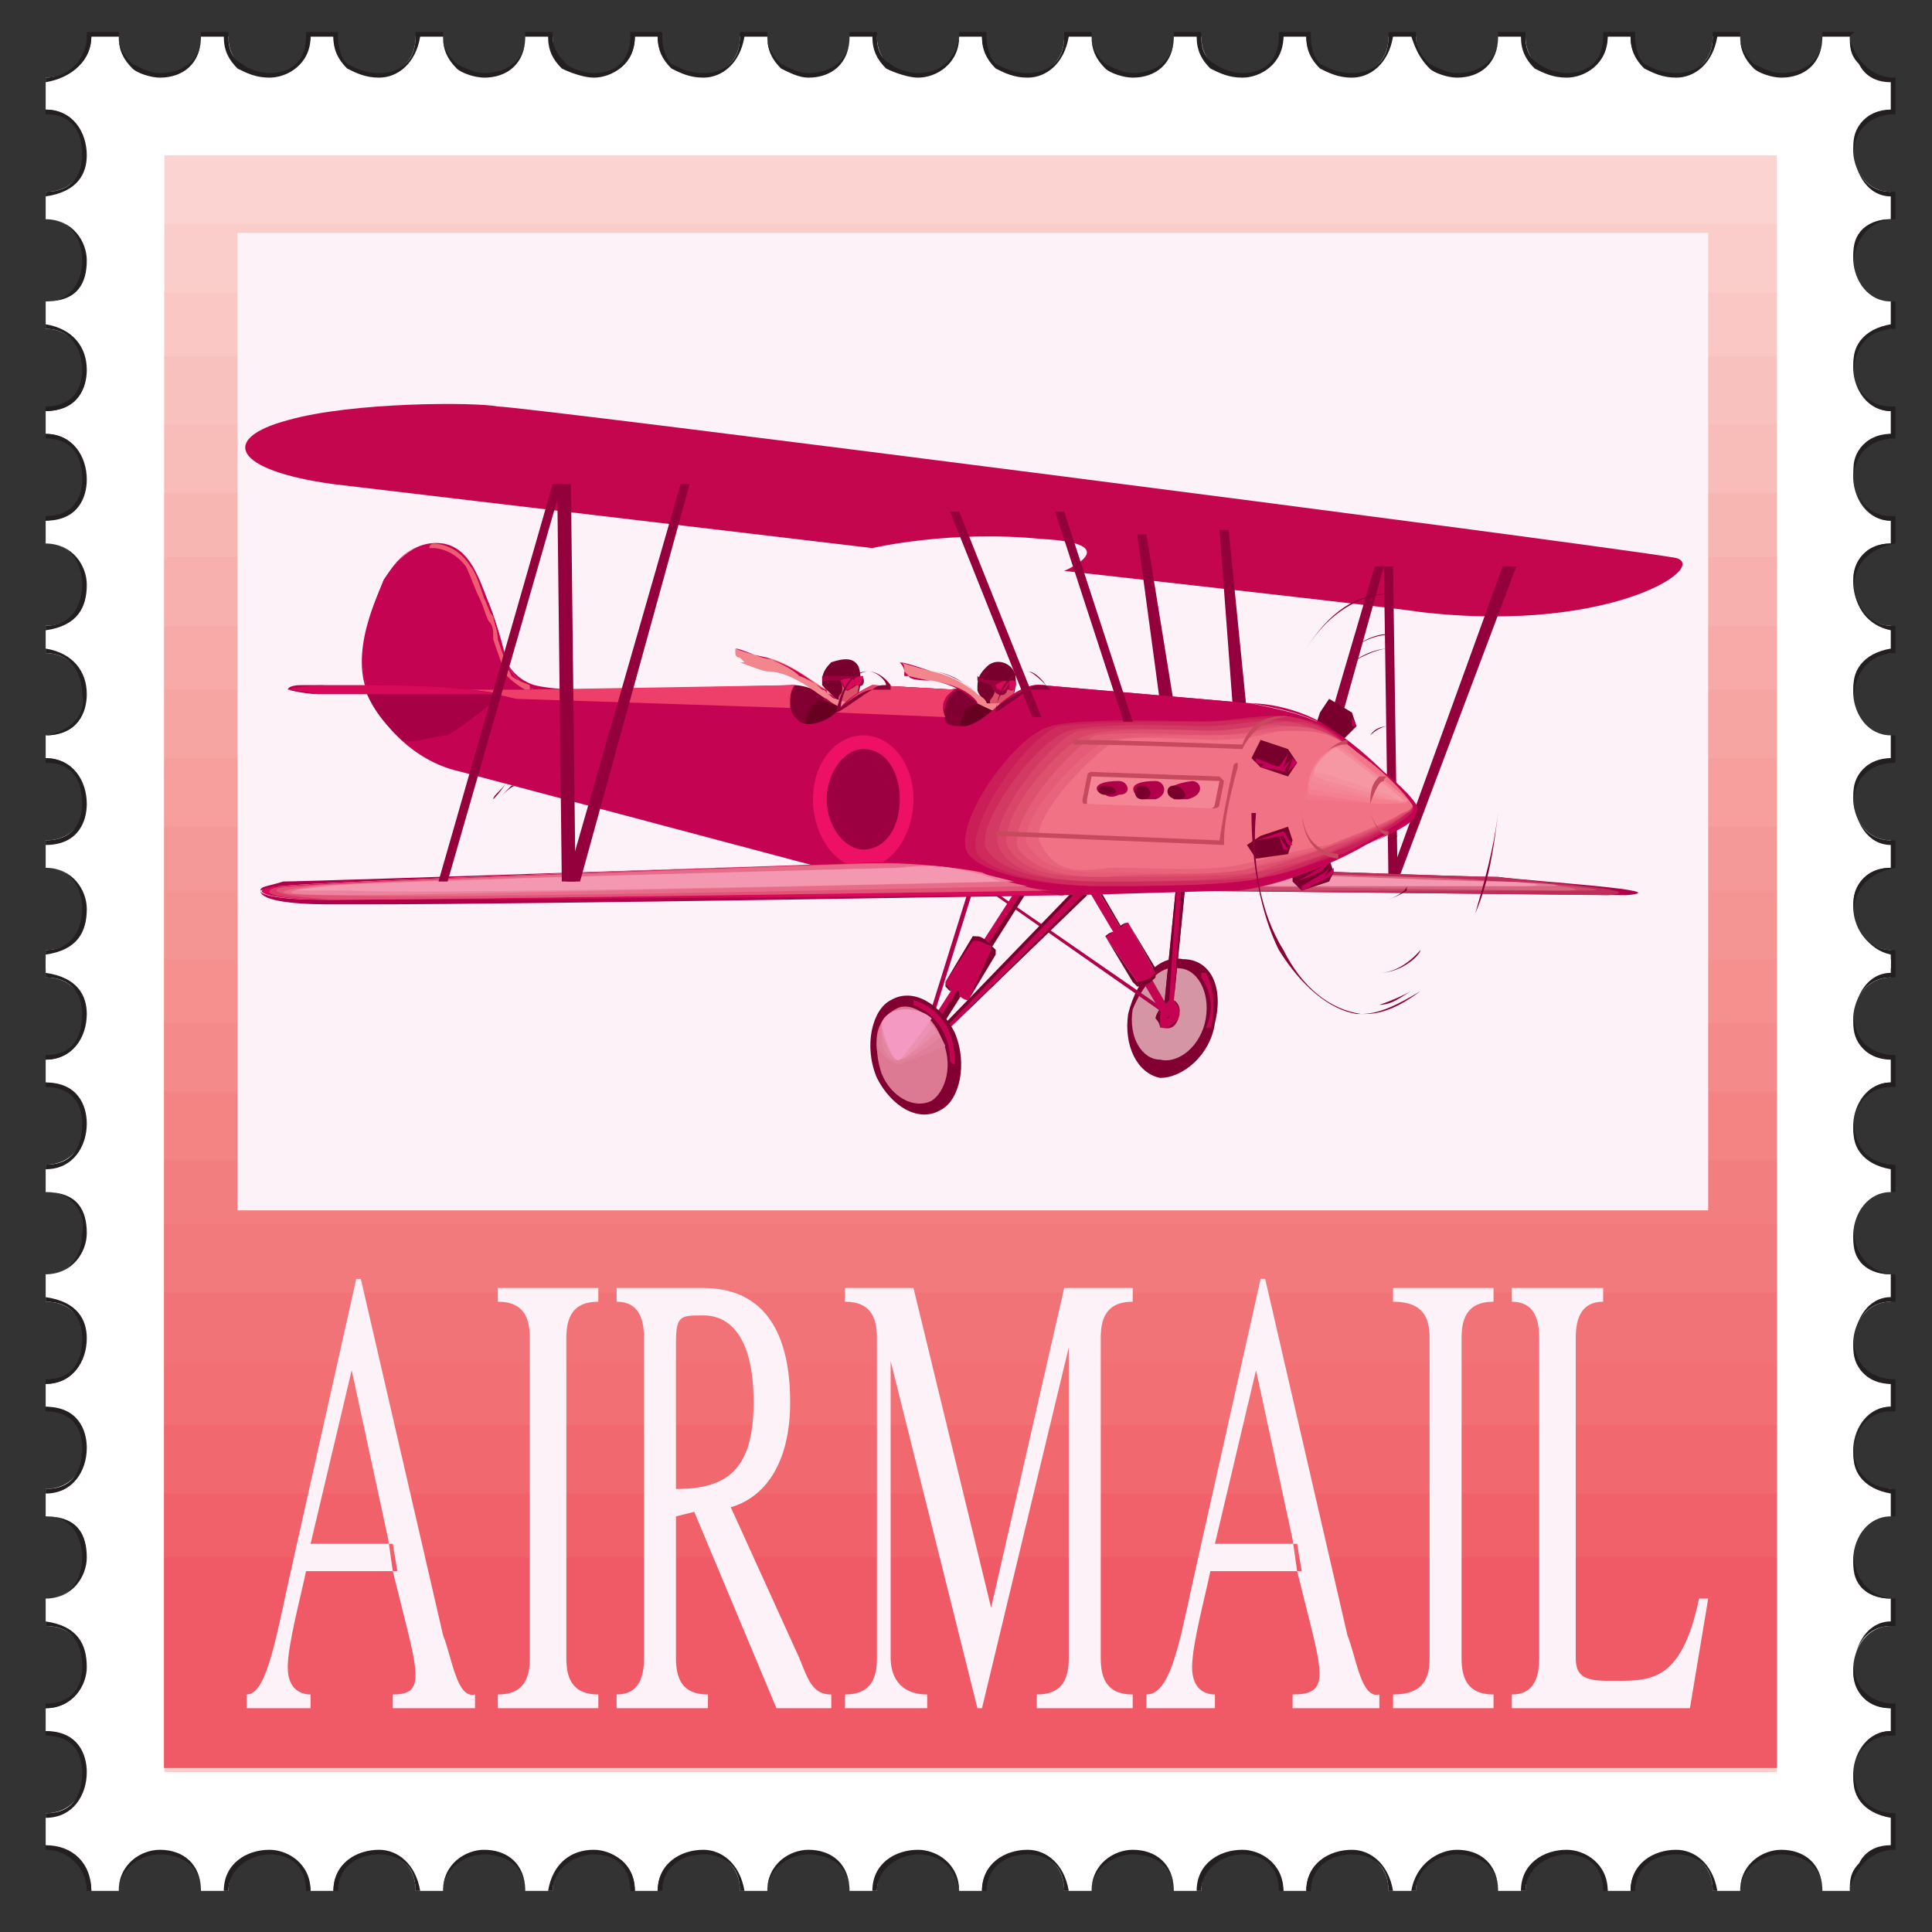 <?xml version="1.0" encoding="UTF-8"?>
<!DOCTYPE svg PUBLIC "-//W3C//DTD SVG 1.1//EN" "http://www.w3.org/Graphics/SVG/1.1/DTD/svg11.dtd">
<!-- Creator: CorelDRAW X7 -->
<svg xmlns="http://www.w3.org/2000/svg" xml:space="preserve" width="4.233mm" height="4.233mm" version="1.1" style="shape-rendering:geometricPrecision; text-rendering:geometricPrecision; image-rendering:optimizeQuality; fill-rule:evenodd; clip-rule:evenodd"
viewBox="0 0 423 423"
 xmlns:xlink="http://www.w3.org/1999/xlink">
 <rect x="0" y="0" width="423" height="423" fill="#333333" stroke="none"/>
 <defs>
  <style type="text/css">
   <![CDATA[
    .fil40 {fill:#670021}
    .fil34 {fill:#79002C}
    .fil36 {fill:#820031}
    .fil27 {fill:#94003B}
    .fil38 {fill:#9D0040}
    .fil51 {fill:#A70044}
    .fil28 {fill:#B00049}
    .fil29 {fill:#BD2E5A}
    .fil45 {fill:#C40452}
    .fil26 {fill:#C4064E}
    .fil52 {fill:#CA1E58}
    .fil30 {fill:#CA4B6C}
    .fil53 {fill:#CE2B5C}
    .fil54 {fill:#D23963}
    .fil43 {fill:#D595A4}
    .fil39 {fill:#D70A5A}
    .fil31 {fill:#D76580}
    .fil55 {fill:#D94569}
    .fil37 {fill:#DA5167}
    .fil67 {fill:#DC3968}
    .fil47 {fill:#DC7993}
    .fil56 {fill:#DD516F}
    .fil73 {fill:#E07F9A}
    .fil68 {fill:#E15478}
    .fil57 {fill:#E45C77}
    .fil32 {fill:#E47D96}
    .fil74 {fill:#E485A2}
    .fil69 {fill:#E76C89}
    .fil58 {fill:#E8647C}
    .fil75 {fill:#E98BAB}
    .fil70 {fill:#EC829B}
    .fil50 {fill:#ED1064}
    .fil76 {fill:#ED91B4}
    .fil66 {fill:#EE3F6A}
    .fil24 {fill:#F05A66}
    .fil23 {fill:#F1616A}
    .fil22 {fill:#F1686F}
    .fil59 {fill:#F17185}
    .fil21 {fill:#F26F73}
    .fil20 {fill:#F27377}
    .fil60 {fill:#F2778A}
    .fil19 {fill:#F2797C}
    .fil18 {fill:#F37E7F}
    .fil61 {fill:#F37F8F}
    .fil41 {fill:#F3858D}
    .fil62 {fill:#F38594}
    .fil17 {fill:#F48484}
    .fil16 {fill:#F48A89}
    .fil63 {fill:#F48A99}
    .fil64 {fill:#F4929E}
    .fil33 {fill:#F498B1}
    .fil77 {fill:#F499C1}
    .fil15 {fill:#F5908E}
    .fil14 {fill:#F59593}
    .fil65 {fill:#F598A3}
    .fil13 {fill:#F59998}
    .fil12 {fill:#F69F9D}
    .fil11 {fill:#F7A5A3}
    .fil10 {fill:#F7AAA8}
    .fil9 {fill:#F8B0AE}
    .fil8 {fill:#F8B6B3}
    .fil7 {fill:#F9BDB9}
    .fil6 {fill:#F9C1BE}
    .fil5 {fill:#FAC7C4}
    .fil4 {fill:#FACDCB}
    .fil3 {fill:#FBD3D1}
    .fil25 {fill:#FDF2F7}
    .fil0 {fill:white}
    .fil1 {fill:#231F20;fill-rule:nonzero}
    .fil46 {fill:#79002C;fill-rule:nonzero}
    .fil48 {fill:#8B0036;fill-rule:nonzero}
    .fil44 {fill:#B00049;fill-rule:nonzero}
    .fil71 {fill:#BA014E;fill-rule:nonzero}
    .fil35 {fill:#C4005A;fill-rule:nonzero}
    .fil42 {fill:#C40452;fill-rule:nonzero}
    .fil72 {fill:#C6495E;fill-rule:nonzero}
    .fil49 {fill:#F05A72;fill-rule:nonzero}
    .fil2 {fill:white;fill-rule:nonzero}
   ]]>
  </style>
 </defs>
 <g id="Layer_x0020_1">
  <g id="_265258728">
   <g>
    <path class="fil0" d="M10 404l0 -7c11,0 12,-17 0,-18l0 -5c11,0 12,-18 0,-18l0 -6c11,0 12,-18 0,-18l0 -6c11,0 12,-17 0,-18l0 -5c11,0 12,-18 0,-18l0 -6c11,0 12,-18 0,-18l0 -6c11,0 12,-17 0,-18l0 -5c11,0 12,-18 0,-18l0 -3 404 0 0 3c-10,0 -12,17 0,18l0 5c-10,0 -12,18 0,18l0 6c-10,0 -12,18 0,18l0 6c-10,0 -12,17 0,18l0 5c-10,0 -12,18 0,18l0 6c-10,0 -12,18 0,18l0 6c-10,0 -12,18 0,18l0 5c-10,0 -12,18 0,18l0 7c-7,1 -9,8 -9,10l-6 0c0,-12 -18,-11 -18,0l-6 0c0,-12 -18,-11 -18,0l-5 0c-1,-12 -18,-11 -18,0l-6 0c0,-12 -18,-11 -18,0l-6 0c0,-12 -18,-11 -18,0l-5 0c-1,-12 -18,-11 -18,0l-6 0c0,-12 -18,-11 -18,0l-6 0c0,-12 -18,-11 -18,0l-5 0c-1,-12 -18,-11 -18,0l-6 0c0,-12 -18,-11 -18,0l-6 0c0,-12 -18,-11 -18,0l-5 0c0,-12 -18,-11 -18,0l-6 0c0,-12 -18,-11 -18,0l-6 0c0,-12 -18,-11 -18,0l-5 0c-1,-12 -18,-11 -18,0l-6 0c0,-12 -18,-11 -18,0l-6 0c0,-5 -4,-9 -10,-10z"/>
    <path class="fil1" d="M406 414l-7 0 0 0c0,-6 -5,-8 -9,-8 -4,0 -9,3 -9,8l0 0 -6 0 0 0c0,-6 -4,-8 -8,-8 -5,0 -9,3 -9,8l0 0 -7 0 0 0c0,-6 -4,-8 -8,-8 -4,0 -9,3 -9,8l0 0 -6 0 0 0c0,-6 -5,-8 -9,-8 -4,0 -9,3 -9,8l0 0 -6 0 0 0c0,-6 -4,-8 -8,-8 -5,0 -9,3 -9,8l0 0 -7 0 0 0c0,-6 -4,-8 -8,-8 -4,0 -9,3 -9,8l0 0 -6 0 0 0c0,-6 -5,-8 -9,-8 -4,0 -9,3 -9,8l0 0 -6 0 0 0c0,-6 -4,-8 -8,-8 -5,0 -9,3 -9,8l0 0 -6 0 0 0c-1,-6 -5,-8 -9,-8 -4,0 -9,3 -9,8l0 0 -6 0 0 0c0,-6 -5,-8 -9,-8 -4,0 -9,3 -9,8l0 0 -6 0 0 0c0,-6 -4,-8 -8,-8 -5,0 -9,3 -9,8l0 0 -7 0 0 0c0,-6 -4,-8 -8,-8 -4,0 -9,3 -9,8l0 0 -6 0 0 0c0,-6 -5,-8 -9,-8 -4,0 -9,3 -9,8l0 0 -6 0 0 0c0,-6 -4,-8 -8,-8 -5,0 -9,3 -9,8l0 0 -7 0 0 0c0,-6 -4,-8 -8,-8 -4,0 -9,3 -9,8l0 0 -6 0 0 0c0,-6 -5,-8 -9,-8 -4,0 -9,3 -9,8l0 0 -7 0 0 0c0,-5 -4,-9 -9,-9l0 0 0 -8 0 0c6,0 8,-4 8,-9 0,-4 -2,-8 -8,-8l0 0 0 -7 0 0c6,0 8,-4 8,-8 0,-5 -2,-9 -8,-9l0 0 0 -6 0 0c6,0 8,-5 8,-9 0,-4 -2,-9 -8,-9l0 0 0 -6 0 0c6,0 8,-4 8,-9 0,-4 -2,-8 -8,-8l0 0 0 -7 0 0c6,0 8,-4 8,-9 0,-4 -2,-8 -8,-8l0 0 0 -6 0 0c6,0 8,-5 8,-9 1,-4 -2,-9 -8,-9l0 0 0 -6 0 0c6,0 8,-4 8,-9 0,-4 -2,-8 -8,-8l0 0 0 -7 0 0c6,0 8,-4 8,-9 0,-4 -2,-8 -8,-8l0 0 0 -3 405 0 0 3 -1 0c-5,0 -8,4 -8,9 0,4 3,8 9,8l0 0 0 7 -1 0c-5,0 -8,4 -8,8 0,5 3,9 9,9l0 0 0 6 -1 0c-5,0 -8,5 -8,9 0,4 3,9 9,9l0 0 0 6 -1 0c-5,0 -8,4 -8,9 0,4 3,8 9,8l0 0 0 7 -1 0c-5,0 -8,4 -8,9 0,4 3,8 9,8l0 0 0 6 -1 0c-5,0 -8,5 -8,9 0,4 3,9 9,9l0 0 0 6 -1 0c-5,0 -8,4 -8,9 0,4 3,8 9,8l0 0 0 7 -1 0c-5,0 -8,4 -8,8 0,5 3,9 9,9l0 0 0 8 0 0c-4,0 -6,2 -7,3 -2,2 -3,5 -3,6l1 0zm-7 0l0 0 6 0c0,-2 0,-4 2,-6 1,-2 3,-4 7,-4l0 -6c-6,-1 -9,-5 -8,-10 0,-4 3,-9 8,-9l0 -5c-6,0 -9,-5 -8,-9 0,-5 3,-10 8,-10l0 -5c-6,0 -9,-4 -8,-9 0,-4 3,-9 8,-9l0 -5c-6,-1 -9,-5 -8,-10 0,-4 3,-9 8,-9l0 -5c-6,0 -9,-5 -8,-9 0,-5 3,-10 8,-10l0 -5c-6,0 -9,-4 -8,-9 0,-4 3,-9 8,-9l0 -5c-6,-1 -9,-5 -8,-10 0,-4 3,-9 8,-9l0 -5c-6,0 -9,-5 -8,-9 0,-5 3,-10 8,-10l0 -2 -404 0 0 2c7,1 9,5 9,9 0,5 -3,10 -9,10l0 5c7,0 9,5 9,9 0,5 -3,10 -9,10l0 5c7,0 9,4 9,9 0,4 -3,9 -9,9l0 5c7,1 9,5 9,9 0,5 -3,10 -9,10l0 5c7,0 9,5 9,9 0,5 -3,10 -9,10l0 5c7,0 9,4 9,9 0,4 -3,9 -9,9l0 5c7,1 9,5 9,10 0,4 -3,9 -9,9l0 5c7,0 9,5 9,9 0,5 -3,10 -9,10l0 6c6,0 10,4 10,10l6 0c0,-6 5,-9 9,-9 5,0 9,3 9,9l5 0c0,-6 5,-9 10,-9 4,0 9,3 9,9l5 0c0,-6 5,-9 10,-9 4,0 8,3 9,9l5 0c0,-6 5,-9 9,-9 5,0 9,3 9,9l5 0c1,-6 5,-9 10,-9 4,0 9,3 9,9l5 0c0,-6 5,-9 10,-9 4,0 8,3 9,9l5 0c0,-6 5,-9 9,-9 5,0 9,3 9,9l5 0c0,-6 5,-9 10,-9 4,0 9,3 9,9l5 0c0,-6 5,-9 10,-9 4,0 8,3 9,9l5 0c0,-6 5,-9 9,-9 5,0 9,3 9,9l5 0c0,-6 5,-9 10,-9 4,0 9,3 9,9l5 0c0,-6 5,-9 10,-9 4,0 8,3 9,9l4 0c1,-6 6,-9 10,-9 5,0 9,3 9,9l5 0c0,-6 5,-9 10,-9 4,0 9,3 9,9l5 0c0,-6 5,-9 10,-9 4,0 8,3 9,9l5 0c0,-6 5,-9 9,-9 5,0 9,3 9,9z"/>
   </g>
   <g>
    <path class="fil0" d="M10 17l0 7c11,0 12,18 0,18l0 6c11,0 12,18 0,18l0 6c11,0 12,18 0,18l0 5c11,0 12,18 0,19l0 5c11,0 12,18 0,18l0 6c11,0 12,18 0,18l0 5c11,0 12,18 0,18l0 6c11,0 12,18 0,18l0 3 404 0 0 -3c-10,0 -12,-18 0,-18l0 -6c-10,0 -12,-17 0,-18l0 -5c-10,0 -12,-18 0,-18l0 -6c-10,0 -12,-18 0,-18l0 -5c-10,0 -12,-18 0,-19l0 -5c-10,0 -12,-18 0,-18l0 -6c-10,0 -12,-18 0,-18l0 -6c-10,0 -12,-17 0,-18l0 -7c-7,0 -9,-7 -9,-9l-6 0c0,12 -18,11 -18,0l-6 0c0,12 -18,11 -18,0l-5 0c-1,12 -18,11 -18,0l-6 0c0,12 -18,11 -18,0l-6 0c0,12 -18,11 -18,0l-5 0c-1,12 -18,11 -18,0l-6 0c0,12 -18,11 -18,0l-6 0c0,12 -18,11 -18,0l-5 0c-1,12 -18,11 -18,0l-6 0c0,12 -18,11 -18,0l-6 0c0,12 -18,11 -18,0l-5 0c0,12 -18,11 -18,0l-6 0c0,12 -18,11 -18,0l-6 0c0,12 -18,11 -18,0l-5 0c-1,12 -18,11 -18,0l-6 0c0,12 -18,11 -18,0l-6 0c0,5 -4,9 -10,9z"/>
    <path class="fil1" d="M415 211l-405 0 0 -3 0 0c6,0 8,-5 8,-9 0,-4 -2,-9 -8,-9l0 0 0 -6 0 0c6,0 8,-4 8,-8 0,-5 -2,-9 -8,-9l0 0 0 -6 0 0c6,-1 9,-5 8,-9 0,-4 -2,-9 -8,-9l0 0 0 -6 0 0c6,0 8,-5 8,-9 0,-4 -2,-9 -8,-9l0 0 0 -6 0 0c6,0 8,-4 8,-8 0,-5 -2,-9 -8,-9l0 0 0 -7 0 0c6,0 8,-4 8,-8 0,-4 -2,-9 -8,-9l0 0 0 -6 0 0c6,0 8,-5 8,-9 0,-4 -2,-9 -8,-9l0 0 0 -6 0 0c6,0 8,-4 8,-8 0,-5 -2,-9 -8,-9l0 0 0 -8 0 0c5,0 9,-4 9,-9l0 -1 7 0 0 1c0,3 2,5 3,6 2,1 4,2 6,2 4,0 9,-2 9,-8l0 -1 6 0 0 1c0,3 1,5 3,6 1,1 4,2 6,2 4,0 8,-2 8,-8l0 -1 7 0 0 1c0,3 1,5 2,6 2,1 4,2 7,2 4,0 8,-2 8,-8l0 -1 6 0 0 1c0,3 2,5 3,6 2,1 4,2 6,2 4,0 9,-2 9,-8l0 -1 6 0 0 1c0,3 2,5 3,6 1,1 4,2 6,2 4,0 8,-2 8,-8l0 -1 7 0 0 1c0,3 1,5 2,6 2,1 4,2 7,2 4,0 8,-2 8,-8l0 -1 6 0 0 1c0,3 2,5 3,6 2,1 4,2 6,2 4,0 9,-2 9,-8l0 -1 6 0 0 1c0,3 1,5 3,6 1,1 4,2 6,2 4,0 8,-2 9,-8l0 -1 6 0 0 1c0,3 1,5 2,6 2,1 4,2 7,2 4,0 8,-2 8,-8l0 -1 6 0 0 1c0,3 2,5 3,6 2,1 4,2 6,2 4,0 9,-2 9,-8l0 -1 6 0 0 1c0,3 1,5 3,6 1,1 4,2 6,2 4,0 8,-2 8,-8l0 -1 7 0 0 1c0,3 1,5 2,6 2,1 4,2 7,2 4,0 8,-2 8,-8l0 -1 6 0 0 1c0,3 2,5 3,6 2,1 4,2 6,2 4,0 9,-2 9,-8l0 -1 6 0 0 1c0,3 1,5 3,6 1,1 4,2 6,2 4,0 8,-2 8,-8l0 -1 7 0 0 1c0,3 1,5 2,6 2,1 4,2 7,2 4,0 8,-2 8,-8l0 -1 6 0 0 1c0,3 2,5 3,6 2,1 4,2 6,2 4,0 9,-2 9,-8l0 -1 7 0 -1 1c0,1 1,4 3,6 1,1 3,3 7,3l0 0 0 8 0 0c-6,0 -9,4 -9,8 0,5 3,9 8,9l1 0 0 6 0 0c-6,0 -9,5 -9,9 0,4 3,9 8,9l1 0 0 6 0 0c-6,0 -9,4 -9,9 0,4 3,8 8,8l1 0 0 7 0 0c-6,0 -9,4 -9,8 0,5 3,9 8,9l1 0 0 6 0 0c-6,1 -9,5 -9,9 0,4 3,9 8,9l1 0 0 6 0 0c-6,0 -9,5 -9,9 0,4 3,9 8,9l1 0 0 6 0 0c-6,0 -9,4 -9,8 0,5 3,9 8,9l1 0 0 6 0 0c-6,1 -9,5 -9,9 0,4 3,9 8,9l1 0 0 3zm-405 0l0 0 404 0 0 -2c-5,-1 -8,-6 -8,-10 -1,-4 2,-9 8,-9l0 -5c-5,0 -8,-5 -8,-10 -1,-4 2,-9 8,-9l0 -5c-5,0 -8,-5 -8,-9 -1,-5 2,-9 8,-10l0 -4c-5,-1 -8,-5 -8,-10 -1,-4 2,-9 8,-9l0 -5c-5,0 -8,-5 -8,-10 -1,-4 2,-9 8,-9l0 -5c-5,0 -8,-5 -8,-9 -1,-5 2,-9 8,-10l0 -5c-5,0 -8,-5 -8,-9 -1,-5 2,-9 8,-9l0 -5c-5,0 -8,-5 -8,-10 -1,-4 2,-9 8,-9l0 -6c-4,0 -6,-2 -7,-4 -2,-2 -2,-4 -2,-6l-6 0c0,6 -4,9 -9,9 -2,0 -5,-1 -6,-2 -2,-2 -3,-4 -3,-7l-5 0c-1,6 -5,9 -9,9 -3,0 -5,-1 -7,-2 -2,-2 -3,-4 -3,-7l-5 0c0,6 -5,9 -9,9 -3,0 -5,-1 -7,-2 -2,-2 -3,-4 -3,-7l-5 0c0,6 -4,9 -9,9 -2,0 -5,-1 -6,-2 -2,-2 -3,-4 -4,-7l-4 0c-1,6 -5,9 -9,9 -3,0 -5,-1 -7,-2 -2,-2 -3,-4 -3,-7l-5 0c0,6 -5,9 -9,9 -3,0 -5,-1 -7,-2 -2,-2 -3,-4 -3,-7l-5 0c0,6 -4,9 -9,9 -2,0 -5,-1 -6,-2 -2,-2 -3,-4 -3,-7l-5 0c-1,6 -5,9 -9,9 -3,0 -5,-1 -7,-2 -2,-2 -3,-4 -3,-7l-5 0c0,6 -5,9 -9,9 -2,0 -5,-1 -7,-2 -2,-2 -3,-4 -3,-7l-5 0c0,6 -4,9 -9,9 -2,0 -4,-1 -6,-2 -2,-2 -3,-4 -3,-7l-5 0c-1,6 -5,9 -9,9 -3,0 -5,-1 -7,-2 -2,-2 -3,-4 -3,-7l-5 0c0,6 -5,9 -9,9 -2,0 -5,-1 -7,-2 -2,-2 -3,-4 -3,-7l-5 0c0,6 -4,9 -9,9 -2,0 -5,-1 -6,-2 -2,-2 -3,-4 -3,-7l-5 0c-1,6 -5,9 -9,9 -3,0 -5,-1 -7,-2 -2,-2 -3,-4 -3,-7l-5 0c0,6 -5,9 -9,9 -3,0 -5,-1 -7,-2 -2,-2 -3,-4 -3,-7l-5 0c0,6 -4,9 -9,9 -2,0 -5,-1 -6,-2 -2,-2 -3,-4 -3,-7l-6 0c0,5 -4,9 -10,10l0 6c6,0 9,5 9,10 0,4 -2,8 -9,9l0 5c6,0 9,5 9,9 0,5 -2,9 -9,9l0 5c6,1 9,5 9,10 0,4 -2,9 -9,9l0 5c6,0 9,5 9,10 0,4 -2,9 -9,9l0 5c6,0 9,5 9,9 0,5 -2,9 -9,10l0 4c6,1 9,5 9,10 0,4 -2,9 -9,9l0 5c6,0 9,5 9,10 0,4 -2,9 -9,9l0 5c6,0 9,5 9,9 0,5 -2,9 -9,10l0 2z"/>
   </g>
   <g>
    <polygon class="fil2" points="414,212 10,212 10,210 414,210 "/>
   </g>
   <polygon class="fil3" points="389,387 389,34 36,34 36,387 "/>
   <g>
    <polygon class="fil4" points="36,49 389,49 389,388 36,388 "/>
    <polygon class="fil5" points="36,64 389,64 389,387 36,387 "/>
    <polygon class="fil6" points="36,78 389,78 389,387 36,387 "/>
    <polygon class="fil7" points="36,93 389,93 389,387 36,387 "/>
    <polygon class="fil8" points="36,108 389,108 389,387 36,387 "/>
    <polygon class="fil9" points="36,122 389,122 389,387 36,387 "/>
    <polygon class="fil10" points="36,137 389,137 389,387 36,387 "/>
    <polygon class="fil11" points="36,151 389,151 389,387 36,387 "/>
    <polygon class="fil12" points="36,166 389,166 389,387 36,387 "/>
    <polygon class="fil13" points="36,181 389,181 389,387 36,387 "/>
    <polygon class="fil14" points="36,195 389,195 389,387 36,387 "/>
    <polygon class="fil15" points="36,210 389,210 389,387 36,387 "/>
    <polygon class="fil16" points="36,224 389,224 389,387 36,387 "/>
    <polygon class="fil17" points="36,239 389,239 389,387 36,387 "/>
    <polygon class="fil18" points="36,254 389,254 389,387 36,387 "/>
    <polygon class="fil19" points="36,268 389,268 389,387 36,387 "/>
    <polygon class="fil20" points="36,283 389,283 389,387 36,387 "/>
    <polygon class="fil21" points="36,298 389,298 389,387 36,387 "/>
    <polygon class="fil22" points="36,312 389,312 389,387 36,387 "/>
    <polygon class="fil23" points="36,327 389,327 389,387 36,387 "/>
   </g>
   <polygon class="fil24" points="389,387 389,341 36,341 36,387 "/>
   <polygon class="fil25" points="374,265 374,51 52,51 52,265 "/>
   <path class="fil26" d="M366 122c-25,-4 -251,-33 -257,-33 -5,-1 -32,-1 -46,3 -15,4 -12,11 10,14l118 14c0,0 17,-4 37,-2 19,1 5,7 5,7 0,0 72,8 78,9 43,5 65,-11 55,-12z"/>
   <polygon class="fil27" points="273,156 269,116 267,116 270,156 "/>
   <polygon class="fil27" points="257,154 251,117 249,117 254,154 "/>
   <polygon class="fil27" points="306,193 332,124 329,124 304,193 "/>
   <polygon class="fil27" points="284,192 303,124 301,124 281,192 "/>
   <polygon class="fil27" points="306,193 305,124 303,124 304,193 "/>
   <path class="fil28" d="M267 190c0,0 54,2 61,2 8,1 40,3 28,4l-99 -1 10 -5z"/>
   <g>
    <path class="fil29" d="M328 192c7,1 35,3 24,4l-93 -1 9 -5c0,0 52,2 60,2z"/>
    <path class="fil30" d="M328 193c7,0 29,2 19,2l-86 0 8 -4c0,0 51,1 59,2z"/>
    <path class="fil31" d="M327 193c8,0 25,2 15,2l-79 -1 6 -3c0,0 51,1 58,2z"/>
    <path class="fil32" d="M327 193c7,0 20,1 11,1l-74 0 6 -3c0,0 50,2 57,2z"/>
   </g>
   <path class="fil33" d="M271 191c0,0 48,2 56,2 7,0 14,1 6,1l-67 0 5 -3z"/>
   <polygon class="fil34" points="294,162 295,161 297,159 296,156 291,153 289,156 288,159 "/>
   <g>
    <polygon class="fil35" points="296,159 296,157 291,154 291,154 296,157 297,159 "/>
   </g>
   <g>
    <polygon class="fil35" points="296,160 295,158 290,155 290,155 295,158 296,160 "/>
   </g>
   <g>
    <polygon class="fil35" points="295,161 294,159 289,156 289,156 294,159 295,161 "/>
   </g>
   <polygon class="fil34" points="288,187 291,188 292,191 291,193 285,195 283,193 283,190 "/>
   <g>
    <polygon class="fil35" points="285,195 285,194 290,192 292,190 292,191 291,192 "/>
   </g>
   <g>
    <polygon class="fil35" points="285,194 285,194 290,191 291,190 291,190 290,192 "/>
   </g>
   <g>
    <polygon class="fil35" points="284,193 284,193 289,190 290,189 291,189 289,191 "/>
   </g>
   <path class="fil36" d="M174 150c0,0 3,0 6,2 2,2 8,4 8,4 0,0 -31,11 -14,-6z"/>
   <path class="fil34" d="M188 146c-1,-2 -3,-2 -6,-1 -2,2 -2,3 -2,5 1,1 2,3 3,4 3,2 1,-1 4,-1 1,0 2,-4 1,-7z"/>
   <path class="fil37" d="M184 149c0,0 1,2 0,3 -1,1 0,2 1,2 0,0 3,0 3,-4 0,-3 -4,-1 -4,-1z"/>
   <path class="fil38" d="M188 150c-1,0 0,0 -2,1 -1,1 -2,-2 -2,-2l-4 0 0 -1c0,0 2,0 4,0 2,0 4,0 4,0 2,0 1,3 0,2z"/>
   <path class="fil39" d="M189 148c0,0 -2,0 -2,1 0,0 0,1 0,1 1,0 1,0 1,0 0,0 1,-1 1,-2z"/>
   <path class="fil39" d="M187 149c0,0 0,1 0,1 -1,1 -1,1 -2,1 0,-1 -1,-2 -1,-2 0,0 2,-1 3,0z"/>
   <path class="fil40" d="M181 153c0,0 -3,0 -4,3 -1,2 -1,4 -1,4 0,0 9,-4 9,-5 1,-1 -4,-2 -4,-2z"/>
   <g>
    <path class="fil41" d="M186 154c0,0 -3,-1 -3,-1 -1,-1 -2,-2 -2,-2 -2,-1 -8,-6 -13,-7 -5,-1 -7,-2 -7,-2 0,0 0,0 0,1 0,1 1,1 1,1l1 1 -1 0 0 0c0,0 5,2 6,2 6,0 12,6 13,6 1,1 3,2 4,2 1,0 3,-1 1,-1z"/>
    <path class="fil42" d="M185 155c-1,0 -3,-1 -5,-2 0,0 0,0 0,0 -3,-3 -7,-6 -12,-6 -1,0 -6,-2 -6,-2l0 0 0 0 -1 0 2 0 -1 -1c0,0 -1,0 -1,-1 0,-1 0,-1 0,-1l0 0c0,0 2,1 7,2 2,1 5,2 7,4 3,1 5,3 6,3 0,0 0,0 0,1 1,0 1,0 2,1 0,0 2,1 3,1l0 0c0,0 1,0 1,0 0,0 -2,1 -2,1 0,0 0,0 0,0zm-23 -10l0 0c0,0 5,2 6,2 5,0 9,3 12,6 0,0 0,0 1,0 1,1 3,2 4,2 0,0 0,0 0,0 1,0 2,-1 2,-1 0,0 -1,0 -1,0 -1,0 -3,-1 -3,-1 -1,0 -1,-1 -2,-1 0,0 0,-1 -1,-1 -1,-1 -7,-6 -13,-7 -3,-1 -5,-2 -6,-2 0,0 0,0 0,1 0,1 1,1 1,1l1 1 0 0 -1 0 0 0z"/>
   </g>
   <path class="fil36" d="M208 151c0,0 3,-1 5,1 3,3 9,5 9,5 0,0 -31,10 -14,-6z"/>
   <path class="fil36" d="M254 236c5,0 11,-5 12,-12 2,-8 -1,-14 -7,-14 -5,-1 -10,4 -12,12 -1,7 2,13 7,14z"/>
   <g>
    <path class="fil42" d="M264 225c0,0 0,0 0,0 0,0 0,0 0,0 3,-6 -1,-11 -1,-11 0,0 0,-1 0,-1 0,0 1,0 1,0 0,0 3,5 1,12 0,0 0,0 -1,0z"/>
   </g>
   <path class="fil43" d="M254 232c4,1 9,-3 10,-9 1,-6 -2,-11 -6,-11 -4,-1 -8,4 -10,9 -1,6 2,11 6,11z"/>
   <g>
    <path class="fil44" d="M255 222c0,0 0,0 0,0l-40 -28c0,0 0,0 0,0 0,-1 1,-1 1,0l39 27c0,1 0,1 0,1 0,0 0,0 0,0z"/>
   </g>
   <g>
    <path class="fil45" d="M260 189l-3 30c0,0 2,1 1,4 -1,3 -3,2 -4,2 0,-1 -1,-3 1,-6l3 -30 2 0z"/>
    <path class="fil46" d="M255 225c0,0 0,0 -1,0 0,0 0,-1 -1,-2 0,-1 1,-2 2,-4l3 -30 2 0 -3 30c0,0 2,2 1,4 -1,2 -2,2 -3,2zm3 -36l0 0 -2 30 0 0c-2,2 -2,3 -2,4 0,1 0,2 0,2 1,0 1,0 1,0 1,0 2,-1 3,-2 1,-3 -1,-4 -1,-4l0 0 0 0 2 -30 -1 0z"/>
   </g>
   <g>
    <path class="fil45" d="M256 221l-18 -30 -2 0 19 32c1,0 1,-1 1,-2z"/>
    <path class="fil46" d="M255 223c0,0 0,0 0,0l0 0 0 0 -19 -32 2 -1 18 31 0 0c0,0 0,1 0,1 0,1 0,1 -1,1zm0 0l0 0c0,0 1,0 1,-1 0,0 0,-1 0,-1l-18 -30 -2 0 19 32z"/>
   </g>
   <g>
    <path class="fil45" d="M238 196l-30 29c0,0 1,3 -2,4 -2,1 -3,0 -4,-1 0,0 1,-3 5,-4l29 -29 2 1z"/>
    <path class="fil46" d="M204 230c-1,0 -1,-1 -2,-2 0,0 0,-1 1,-1 0,-1 1,-2 4,-3l29 -30 2 2 0 0 -30 29c0,1 1,3 -2,4 0,1 -1,1 -2,1zm32 -35l0 0 -29 30 0 0c-3,0 -4,1 -4,2 0,0 0,1 0,1 0,0 0,1 1,1 1,0 1,0 2,0 3,-2 2,-4 2,-4l0 0 0 0 29 -29 -1 -1z"/>
   </g>
   <g>
    <path class="fil45" d="M205 225l19 -30 -1 -1 -20 31c1,1 2,0 2,0z"/>
    <path class="fil46" d="M204 226c-1,0 -1,-1 -1,-1l0 0 0 0 20 -31 2 1 0 0 -19 30c-1,0 -2,1 -2,1zm-1 -1l0 0c1,0 1,0 1,0 0,0 1,0 1,-1l19 -29 -1 -1 -20 31z"/>
   </g>
   <g>
    <path class="fil45" d="M218 208c0,0 -3,-3 -5,-3l-6 10c0,0 0,1 1,2 0,0 2,-1 2,1 0,0 1,1 2,1l6 -11z"/>
    <path class="fil46" d="M212 219l0 0c-1,0 -2,-1 -2,-1l-1 0 0 0c1,-1 1,-1 0,-1 0,0 0,0 0,0 0,0 -1,0 -1,0l0 0 0 0c-1,-1 -1,-1 -1,-1l0 -1 6 -10 0 0c0,0 1,0 1,0 1,0 2,1 3,2 0,0 1,1 1,1l0 1 -6 10zm-2 -1l0 0c0,0 1,1 2,1l5 -11c0,0 0,0 0,-1 -1,0 -2,-1 -3,-1 0,0 -1,0 -1,0l-6 9c0,1 1,1 1,2 0,0 1,0 1,0 0,0 1,0 1,0 0,0 0,1 0,1z"/>
   </g>
   <g>
    <path class="fil44" d="M202 227c0,0 0,0 0,0 0,0 0,0 0,0l10 -32c0,0 1,0 1,0 0,0 0,0 0,0l-10 32c-1,0 -1,0 -1,0z"/>
   </g>
   <g>
    <path class="fil45" d="M253 213c0,0 -2,3 -4,2l-7 -10c0,0 1,-1 2,-1 0,0 2,1 1,-1 0,0 1,-1 2,-1l6 11z"/>
    <path class="fil46" d="M249 216c0,0 0,0 0,0l0 0 -1 -1 -6 -10 0 0c0,0 1,-1 2,-1l0 0 0 0c0,0 0,0 1,0 0,0 0,0 0,0 0,-1 0,-1 0,-1l0 0 0 0c0,0 1,-1 2,-1l0 0 0 0 6 10c0,1 0,1 0,2 -1,1 -2,2 -4,2zm0 -1l0 0c0,0 0,0 0,0 1,0 3,-1 3,-1 1,-1 1,-1 1,-1l-6 -11c-1,0 -1,1 -2,1 0,0 0,1 0,1 0,0 0,0 0,0 -1,0 -1,0 -1,0 -1,0 -1,1 -2,1l7 10z"/>
   </g>
   <path class="fil36" d="M206 243c4,-2 6,-10 3,-17 -3,-6 -9,-10 -14,-7 -4,2 -6,10 -3,17 3,6 9,10 14,7z"/>
   <g>
    <path class="fil42" d="M209 233c0,0 -1,0 -1,-1 0,-7 -5,-11 -8,-12 0,0 0,0 0,0 0,-1 0,-1 0,-1 4,1 9,5 9,13 0,1 0,1 0,1z"/>
   </g>
   <path class="fil47" d="M204 241c3,-2 5,-8 2,-14 -2,-5 -7,-8 -10,-6 -4,2 -5,8 -3,14 2,5 7,8 11,6z"/>
   <path class="fil34" d="M222 147c-1,-2 -4,-3 -6,-1 -2,2 -2,3 -2,5 0,1 2,3 3,4 2,1 1,-1 4,-1 1,-1 2,-5 1,-7z"/>
   <path class="fil37" d="M218 150c0,0 0,2 -1,3 -1,1 1,2 1,2 1,0 4,0 4,-4 0,-3 -4,-1 -4,-1z"/>
   <path class="fil38" d="M221 151c-1,0 0,0 -1,1 -2,1 -3,-2 -3,-2l-3 -1 0 -1c0,0 1,1 3,1 2,0 5,0 5,0 1,0 0,3 -1,2z"/>
   <path class="fil39" d="M222 149c0,0 -1,0 -1,0 0,1 0,1 0,2 1,0 1,0 1,0 0,0 1,-1 0,-2z"/>
   <path class="fil39" d="M221 149c0,0 0,1 -1,2 0,0 -1,1 -1,0 -1,0 -1,-1 -1,-1 0,0 1,-1 3,-1z"/>
   <path class="fil40" d="M215 154c0,0 -3,0 -4,2 -1,3 -1,5 -1,5 0,0 9,-4 9,-5 1,-1 -4,-2 -4,-2z"/>
   <g>
    <path class="fil41" d="M219 154c0,0 -2,0 -3,0 0,-1 -2,-2 -2,-2 -1,-1 -5,-4 -10,-5 -4,-1 -7,-2 -7,-2 0,0 1,1 1,2 0,1 0,1 0,1l1 0 -1 0 1 0c0,0 4,1 5,1 6,1 10,4 10,5 2,1 4,2 5,2 1,-1 3,-2 0,-2z"/>
    <path class="fil42" d="M218 156c-1,0 -3,-1 -4,-2 0,0 0,0 0,0 -1,-1 -4,-4 -10,-5 -1,0 -5,0 -5,-1l-1 0 0 0 0 0 0 0 1 0 -1 0c0,0 0,0 0,0 0,0 0,-1 0,-1 0,-1 -1,-2 -1,-2l0 0c0,0 3,1 7,2 2,0 4,1 6,2 2,1 3,2 4,3l0 0c0,0 2,1 2,2 1,0 3,0 3,0l0 0c1,0 1,0 1,1 0,0 0,0 -1,1l0 0c0,0 0,0 -1,0zm-19 -8l0 0c0,0 4,1 5,1 6,1 9,3 10,5 0,0 0,0 0,0 1,1 3,2 4,2 1,0 1,0 1,0 0,-1 1,-1 1,-1 0,0 0,-1 -1,-1 0,0 -2,0 -3,0 0,-1 -2,-2 -2,-2l0 0c-3,-3 -7,-5 -10,-5 -3,-1 -6,-2 -7,-2 1,0 1,1 1,2 0,0 0,0 0,0 0,0 0,0 0,0l0 0 0 0 1 1 0 0 -1 0 1 0z"/>
   </g>
   <g>
    <path class="fil48" d="M108 175l0 0c0,0 2,-2 3,-4l0 0c-1,2 -3,3 -3,4l1 0c1,-1 3,-3 3,-3l1 0c-1,0 -3,2 -4,3l-1 0z"/>
   </g>
   <g>
    <path class="fil45" d="M303 169c0,0 -6,-6 -11,-9 -6,-4 -14,-5 -18,-6l-46 -4c0,0 -3,-1 -9,4 0,0 -8,9 -12,4 -2,-4 2,-7 2,-7l-18 -1c0,0 -4,2 -8,6 -2,2 -7,4 -9,1 -3,-3 -1,-5 0,-7 0,0 -39,1 -57,1 0,0 -4,-1 -6,-6 0,0 -2,-8 -4,-13 -2,-5 -4,-12 -10,-13 -7,-1 -11,5 -13,8 -2,5 -7,16 -3,26 0,0 6,13 20,16l79 21c0,0 49,6 53,6 5,0 33,-1 38,-1 10,-1 24,-8 28,-10 6,-3 13,-6 11,-9 -2,-3 -7,-7 -7,-7z"/>
    <path class="fil42" d="M236 196c-1,0 -2,0 -3,0 -4,0 -53,-6 -53,-6l-79 -21c-14,-3 -20,-16 -20,-16 -5,-10 2,-23 3,-26 2,-3 5,-8 11,-8 0,0 1,0 2,0 5,1 7,6 9,11 0,0 0,1 1,2 2,5 4,13 4,13 2,4 6,5 6,5 4,1 9,1 15,1 18,0 41,-1 42,-1l0 0 0 0c-1,2 -2,4 0,7 1,1 2,2 3,2 2,0 5,-2 6,-3 3,-4 8,-6 8,-6l0 0 0 0 18 1 1 0c-1,0 -3,2 -3,4 -1,1 0,2 0,3 1,1 2,1 4,1 3,0 8,-5 8,-5 4,-3 7,-4 8,-4 1,0 1,0 1,0l46 4 0 0c5,0 13,2 18,6 5,3 11,9 11,9 0,0 5,4 7,7 0,1 0,1 0,2 0,2 -4,4 -11,7l0 0c-5,3 -18,9 -28,10 -4,0 -27,1 -35,1zm-141 -77l0 0c-6,0 -9,5 -11,9 -1,2 -7,15 -3,25 0,0 6,13 20,16l79 21c0,0 49,6 53,6 1,0 2,0 3,0 8,0 31,-1 35,-1 10,-1 23,-8 28,-10l0 0c7,-3 10,-6 11,-8 0,0 0,0 0,-1 -2,-3 -7,-7 -7,-7 0,0 -6,-6 -11,-9 -6,-4 -13,-5 -18,-6l0 0 -46 -3c0,0 0,-1 -1,-1 -1,0 -4,1 -8,5 0,0 -4,5 -8,5 -2,0 -3,-1 -4,-2 -1,-1 -1,-2 -1,-4 1,-1 2,-2 3,-3l-18 0c0,0 -4,1 -8,5 -1,1 -4,3 -6,3 -2,0 -3,-1 -4,-2 -2,-3 0,-5 0,-6 -3,0 -24,0 -41,0 -6,0 -11,0 -15,0 0,0 -4,-1 -6,-6 0,0 -2,-8 -5,-13 0,-1 0,-1 0,-2 -2,-5 -4,-10 -9,-11 -1,0 -2,0 -2,0z"/>
   </g>
   <g>
    <path class="fil49" d="M116 151c-1,0 -1,0 -1,0 0,0 -2,-1 -4,-3 -1,-2 -2,-5 -3,-8 0,-2 0,-3 -1,-4 -1,-2 -1,-3 -2,-5 -1,-2 -2,-5 -3,-7 -3,-4 -7,-4 -7,-4 0,0 -1,0 -1,0 0,-1 1,-1 1,-1 0,0 5,0 8,5 1,1 2,4 3,7 1,2 1,3 2,4 0,1 1,3 1,5 1,3 2,6 3,8 1,1 4,2 4,2 0,0 0,1 0,1 0,0 0,0 0,0z"/>
   </g>
   <path class="fil50" d="M189 190c6,0 11,-7 11,-15 0,-8 -5,-14 -11,-14 -6,0 -11,6 -11,14 0,8 5,15 11,15z"/>
   <path class="fil38" d="M189 186c5,0 8,-5 8,-11 0,-6 -3,-11 -8,-11 -4,0 -8,5 -8,11 0,6 4,11 8,11z"/>
   <path class="fil51" d="M110 152c0,0 -7,6 -12,9 -3,0 -7,2 -10,1 0,0 -6,-5 -8,-11 0,0 31,0 30,1z"/>
   <path class="fil45" d="M309 176c-2,-3 -7,-8 -13,-12 -5,-4 -8,-7 -13,-7 -5,-1 -16,0 -19,0 -3,0 -28,-1 -37,1 -8,3 -21,23 -17,29 3,6 20,8 30,8 10,0 32,0 38,-2 7,-2 14,-5 16,-6 2,-1 12,-6 15,-9 0,0 1,-1 0,-2z"/>
   <g>
    <path class="fil52" d="M212 187c-4,-6 10,-26 18,-28 7,-2 31,-1 34,-1 4,0 14,-2 19,-1 5,1 8,2 13,7 6,4 11,9 13,12 1,1 0,2 0,2 -3,3 -13,8 -15,9 -2,0 -10,4 -17,5 -6,2 -27,2 -37,2 -9,0 -24,-2 -28,-7z"/>
    <path class="fil53" d="M214 187c-3,-6 11,-26 18,-28 7,-1 29,-1 32,-1 5,0 14,-1 19,-1 5,1 8,3 13,7 6,4 11,9 13,12 1,1 -1,2 -1,2 -3,3 -13,8 -15,8 -1,1 -10,5 -16,6 -7,2 -26,2 -36,2 -9,0 -23,-2 -27,-7z"/>
    <path class="fil54" d="M216 186c-3,-5 11,-24 18,-26 7,-2 27,-1 30,-1 6,0 14,-2 19,-1 5,0 8,2 13,6 6,4 11,9 13,12 1,1 -1,2 -1,2 -3,3 -13,7 -15,8 -2,1 -11,4 -17,6 -7,1 -25,1 -35,1 -9,0 -21,-1 -25,-7z"/>
    <path class="fil55" d="M219 186c-4,-5 11,-24 17,-26 6,-1 26,0 29,0 6,0 13,-2 17,-2 5,1 9,2 14,6 6,4 11,9 13,12 1,1 -1,2 -1,2 -4,3 -14,7 -16,8 -1,1 -11,4 -17,5 -6,2 -24,2 -33,2 -9,0 -20,-1 -23,-7z"/>
    <path class="fil56" d="M221 186c-4,-6 12,-24 17,-25 6,-2 24,-1 27,-1 7,0 13,-2 17,-1 5,0 9,1 14,5 6,4 11,9 13,12 1,1 -1,2 -1,2 -5,3 -14,7 -16,7 -2,1 -12,4 -17,6 -7,1 -23,1 -33,1 -8,0 -17,0 -21,-6z"/>
    <path class="fil57" d="M223 186c-3,-6 12,-23 17,-25 6,-1 22,0 25,0 8,0 13,-2 17,-2 5,0 9,1 14,5 6,4 11,9 13,12 1,1 -2,2 -2,2 -4,3 -13,6 -15,7 -2,1 -13,4 -18,5 -6,2 -22,1 -32,2 -8,0 -15,-1 -19,-6z"/>
    <path class="fil58" d="M225 185c-3,-5 13,-22 18,-23 4,-1 19,-1 22,-1 9,0 13,-1 17,-1 5,0 9,0 14,4 6,4 11,9 13,12 1,1 -2,2 -2,2 -5,3 -14,6 -16,7 -1,1 -13,3 -17,5 -7,2 -22,1 -31,1 -8,0 -14,0 -18,-6z"/>
   </g>
   <path class="fil59" d="M309 176c-2,-3 -7,-8 -13,-12 -5,-4 -9,-4 -14,-4 -4,0 -7,2 -16,2 -3,0 -17,-1 -21,0 -4,1 -21,18 -17,23 3,6 8,6 15,5 10,0 23,1 30,-1 4,-1 16,-4 18,-4 2,-1 11,-4 16,-7 0,0 3,-1 2,-2z"/>
   <path class="fil59" d="M309 176c-2,-2 -10,-10 -14,-13 -1,-1 -5,2 -7,4 -3,4 -3,9 -2,9 2,0 14,0 16,0 3,0 7,0 7,0z"/>
   <g>
    <path class="fil60" d="M295 163c4,3 12,11 13,13 1,0 -3,0 -6,0 -2,0 -13,-1 -16,-1 0,0 0,-5 3,-8 1,-2 5,-4 6,-4z"/>
    <path class="fil61" d="M294 163c4,4 12,11 14,12 1,1 -3,1 -6,1 -1,0 -13,-2 -15,-2 -1,0 -1,-5 2,-8 2,-1 4,-3 5,-3z"/>
    <path class="fil62" d="M294 164c4,3 12,9 14,11 1,1 -2,1 -5,0 -2,0 -14,-2 -16,-2 -1,-1 0,-4 2,-7 2,-2 4,-3 5,-2z"/>
    <path class="fil63" d="M294 164c4,3 12,9 14,11 1,1 -2,0 -5,0 -1,0 -13,-3 -16,-4 0,0 1,-3 3,-5 1,-2 3,-3 4,-2z"/>
    <path class="fil64" d="M293 164c4,3 12,9 14,11 1,1 -1,0 -3,0 -2,-1 -14,-4 -16,-5 -1,0 0,-3 2,-4 1,-2 3,-3 3,-2z"/>
   </g>
   <path class="fil65" d="M307 175c-2,-2 -10,-8 -14,-11 -1,-1 -6,4 -5,5 2,0 15,5 16,5 2,1 4,2 3,1z"/>
   <path class="fil66" d="M183 156c5,-5 8,-6 8,-6l18 1c0,0 -4,2 -2,6l-24 -1z"/>
   <path class="fil66" d="M113 153c-8,-2 -12,-2 -13,-2 6,0 15,0 15,0l59 -1c-1,1 -1,3 -1,3 0,1 0,1 0,2l-60 -2z"/>
   <g>
    <path class="fil48" d="M218 156l0 0c1,-9 6,-9 6,-9 0,0 0,0 1,0 2,0 4,3 4,3l1 1 -1 0c0,0 -1,0 -1,0 -1,0 -2,0 -3,0 -1,1 -7,5 -7,5zm7 -9l0 0c-1,0 -1,0 -1,0 0,0 -4,1 -6,8 1,-1 6,-4 7,-4 1,-1 2,-1 3,-1 0,0 1,0 1,0 -1,-1 -3,-3 -4,-3z"/>
   </g>
   <g>
    <path class="fil48" d="M183 156l0 0c2,-9 6,-9 7,-9 0,0 0,0 0,0 3,0 5,3 5,3l0 1 0 0c-1,0 -2,0 -4,0 -2,1 -7,5 -8,5zm7 -9l0 0c0,0 0,0 0,0 -1,0 -5,1 -6,8 1,-1 5,-4 7,-4 1,-1 2,-1 3,-1 0,-1 -2,-3 -4,-3z"/>
   </g>
   <g>
    <path class="fil39" d="M233 196c0,0 -11,-2 -16,-4 -5,-2 -22,-4 -30,-3 0,0 -118,4 -125,5 -7,0 -8,3 10,3 19,1 161,-1 161,-1z"/>
    <path class="fil44" d="M81 198c0,0 0,0 0,0 -4,0 -7,0 -9,0 -9,0 -15,-1 -15,-3 0,-1 2,-1 5,-2 6,0 124,-4 125,-4 1,0 2,0 4,0 9,0 22,1 26,3 5,2 16,4 16,4l0 0c-1,0 -116,2 -152,2zm110 -9l0 0c-2,0 -3,0 -4,0 -1,0 -119,4 -125,5 -3,0 -5,1 -5,1 0,1 4,2 15,2 2,0 5,0 9,0 33,0 135,-1 151,-1 -4,-1 -11,-2 -15,-4 -4,-2 -17,-3 -26,-3z"/>
   </g>
   <g>
    <path class="fil67" d="M189 189c8,0 23,1 27,3 5,2 14,3 14,3 0,0 -138,2 -157,2 -18,0 -16,-3 -9,-3 7,-1 125,-5 125,-5z"/>
    <path class="fil68" d="M191 189c8,0 20,1 25,3 4,1 12,3 12,3 0,0 -135,2 -154,2 -18,-1 -15,-3 -8,-3 7,-1 125,-5 125,-5z"/>
    <path class="fil69" d="M193 189c8,0 17,1 22,2 4,2 10,3 10,3 0,0 -131,3 -150,2 -18,0 -14,-1 -7,-2 7,-1 125,-5 125,-5z"/>
    <path class="fil70" d="M196 190c7,-1 13,0 18,1 4,1 8,2 8,2 0,0 -127,3 -145,3 -19,0 -14,-1 -7,-2 7,-1 126,-4 126,-4z"/>
   </g>
   <path class="fil33" d="M219 193c0,0 -2,-1 -6,-2 -5,-1 -8,-2 -15,-1 0,0 -119,3 -126,4 -7,1 -14,1 5,1 19,1 142,-2 142,-2z"/>
   <g>
    <path class="fil39" d="M110 152c-11,-2 -24,-2 -36,-2 -12,0 -15,1 -4,2l12 0 28 0z"/>
    <path class="fil71" d="M82 152l0 0 -12 0c-3,0 -7,-1 -7,-1 0,0 0,-1 3,-1 2,0 5,0 8,0 12,0 25,0 36,2l0 0 -28 0zm-8 -2l0 0c-8,0 -11,1 -11,1 0,0 2,0 7,1l12 0 27 0c-10,-2 -24,-2 -35,-2z"/>
   </g>
   <polygon class="fil27" points="127,193 151,106 149,106 124,193 "/>
   <polygon class="fil27" points="98,193 123,106 121,106 96,193 "/>
   <polygon class="fil27" points="126,193 125,106 122,106 123,193 "/>
   <polygon class="fil27" points="248,158 233,112 231,112 246,158 "/>
   <polygon class="fil27" points="228,157 210,112 208,112 226,157 "/>
   <g>
    <path class="fil72" d="M293 188c0,0 0,0 0,0 -9,-1 -8,-12 -8,-12 0,-6 3,-9 5,-11 2,-2 4,-3 5,-3 0,0 0,0 0,1 0,0 0,0 0,0 -1,0 -3,0 -5,2 -2,2 -5,5 -5,11 0,0 -1,10 8,11 0,0 0,1 0,1 0,0 0,0 0,0z"/>
   </g>
   <g>
    <path class="fil72" d="M304 183c0,0 0,0 0,0 -4,-1 -4,-7 -4,-7 0,-4 1,-5 2,-6 1,0 2,0 2,0 0,0 0,0 0,0 0,0 0,0 0,0 0,0 -1,0 -1,1 -1,0 -2,2 -3,5 0,0 0,6 4,6 0,0 0,0 0,0 0,1 0,1 0,1z"/>
   </g>
   <g>
    <path class="fil62" d="M265 177c1,0 1,0 1,-1l2 -5c0,0 -1,-1 -1,-1l-28 -1c0,0 -1,1 -1,1l-1 5c0,0 1,1 1,1l27 1z"/>
    <path class="fil72" d="M265 177l0 0 -27 -1c0,0 0,0 0,0 -1,0 -1,0 -1,-1l1 -5c0,-1 1,-1 1,-1l28 1c0,0 1,1 1,1l-1 5c0,1 -1,1 -2,1zm-26 -7l0 0c0,0 0,0 0,0l-1 5c0,0 0,1 0,1l27 1c1,0 1,-1 1,-1l1 -5c0,0 0,0 0,0l0 0 -28 -1c0,0 0,0 0,0z"/>
   </g>
   <polygon class="fil34" points="284,167 282,170 276,168 274,166 276,162 282,164 "/>
   <g>
    <polygon class="fil35" points="281,168 275,167 275,166 280,168 282,165 282,165 "/>
   </g>
   <g>
    <polygon class="fil35" points="281,169 276,167 276,167 281,168 283,166 283,166 "/>
   </g>
   <g>
    <polygon class="fil35" points="282,169 276,168 277,167 282,169 283,166 284,167 "/>
   </g>
   <polygon class="fil34" points="283,184 282,181 276,183 273,185 275,188 282,187 "/>
   <g>
    <polygon class="fil35" points="281,186 280,183 274,184 274,184 280,183 282,186 "/>
   </g>
   <g>
    <polygon class="fil35" points="282,185 281,183 275,184 275,184 281,182 283,185 "/>
   </g>
   <g>
    <polygon class="fil35" points="283,185 281,182 276,183 276,183 281,182 283,185 "/>
   </g>
   <path class="fil47" d="M207 230c-1,-4 -4,-9 -9,-9 0,0 -7,0 -6,9 0,0 2,3 5,3 3,0 10,-3 10,-3z"/>
   <g>
    <path class="fil73" d="M197 233c-3,0 -5,-4 -5,-4 0,-8 6,-8 6,-8 4,0 7,4 9,8 0,0 -7,3 -10,4z"/>
    <path class="fil74" d="M197 232c-3,1 -4,-4 -4,-4 0,-7 5,-7 5,-7 3,0 6,3 8,6 0,0 -6,5 -9,5z"/>
    <path class="fil75" d="M197 232c-2,1 -4,-6 -4,-6 0,-5 5,-5 5,-5 3,0 6,2 7,5 0,0 -5,5 -8,6z"/>
    <path class="fil76" d="M197 232c-2,1 -4,-7 -4,-7 1,-4 5,-4 5,-4 2,0 5,1 6,4 0,0 -4,6 -7,7z"/>
   </g>
   <path class="fil77" d="M204 223c-2,-2 -5,-2 -6,-2 0,0 -4,0 -5,3 0,0 2,9 4,8 2,-2 7,-9 7,-9z"/>
   <g>
    <path class="fil48" d="M323 200l0 0c2,-7 4,-14 5,-22 1,-8 0,-16 -2,-23 -2,-7 -4,-13 -8,-17 -4,-5 -8,-7 -13,-8 -7,0 -14,4 -19,12 -6,7 -10,18 -11,30l0 0c1,-12 5,-23 11,-30 5,-8 11,-12 18,-12 0,0 1,0 1,0 5,1 9,3 13,8 4,4 6,10 8,17 2,7 3,15 2,23 -1,8 -2,15 -5,22z"/>
   </g>
   <g>
    <path class="fil48" d="M299 222c-1,0 -1,0 -2,0 -6,-1 -12,-6 -17,-14 -4,-8 -6,-19 -6,-30l1 0c-1,11 1,22 6,30 4,8 10,13 17,14 4,0 8,-2 13,-5 4,-3 7,-8 10,-13l0 0c-3,5 -6,10 -10,13 -4,3 -8,5 -12,5z"/>
   </g>
   <g>
    <path class="fil48" d="M301 170l0 0c0,0 1,-1 3,-1l0 0c0,0 0,0 0,0 -2,0 -3,1 -3,1z"/>
   </g>
   <g>
    <g>
     <path class="fil48" d="M301 167l0 0c0,0 1,-1 3,-1l0 0c-2,0 -3,1 -3,1z"/>
    </g>
    <g>
     <path class="fil48" d="M300 164l0 0c0,0 2,-2 4,-2 0,0 0,0 0,0l0 0c0,0 0,0 0,0 -2,0 -4,2 -4,2z"/>
    </g>
    <g>
     <path class="fil48" d="M300 161l0 0c0,0 1,-2 4,-2 0,0 0,0 0,0l0 0c-2,0 -4,2 -4,2z"/>
    </g>
    <g>
     <path class="fil48" d="M299 158l0 0c0,0 2,-2 5,-2 0,0 0,0 0,0l0 0c0,0 0,0 0,0 -3,0 -5,2 -5,2z"/>
    </g>
    <g>
     <path class="fil48" d="M298 155l0 0c0,0 3,-3 6,-3 0,0 0,0 0,0l0 0c-3,0 -6,3 -6,3z"/>
    </g>
    <g>
     <path class="fil48" d="M298 151l0 0c0,0 3,-2 6,-2 0,0 0,0 0,0l0 0c-3,0 -6,2 -6,2z"/>
    </g>
    <g>
     <path class="fil48" d="M297 148l0 0c0,0 3,-2 7,-2 0,0 0,0 0,0l0 0c0,0 0,0 0,0 -4,0 -7,2 -7,2z"/>
    </g>
    <g>
     <path class="fil48" d="M296 145l0 0c0,0 4,-3 8,-3 0,0 0,0 0,0l0 0c-3,0 -8,3 -8,3z"/>
    </g>
    <g>
     <path class="fil48" d="M296 142l0 0c0,0 5,-4 9,-3l0 0c-1,0 -1,0 -1,0 -4,0 -8,3 -8,3z"/>
    </g>
    <g>
     <path class="fil48" d="M295 139l0 0c0,0 1,-1 3,-2 2,-1 4,-2 7,-2l0 0c-3,0 -5,1 -7,2 -2,1 -3,2 -3,2z"/>
    </g>
   </g>
   <g>
    <path class="fil48" d="M294 136l0 0c0,0 2,-1 4,-2 2,-1 4,-2 7,-2l0 0c-3,0 -5,1 -7,2 -2,1 -4,2 -4,2z"/>
   </g>
   <g>
    <path class="fil48" d="M303 184c0,0 0,0 0,0l0 0c0,0 0,0 0,0 2,0 2,-1 2,-1l1 0c0,0 -1,1 -3,1z"/>
   </g>
   <g>
    <g>
     <path class="fil48" d="M303 187l0 0c2,0 3,-1 3,-1l0 0c0,0 -1,1 -3,1z"/>
    </g>
    <g>
     <path class="fil48" d="M303 191l0 0c2,0 4,-2 4,-2l0 0c0,0 -2,2 -4,2z"/>
    </g>
    <g>
     <path class="fil48" d="M303 194l0 0c2,0 4,-2 4,-2l0 0c0,0 -2,2 -4,2z"/>
    </g>
    <g>
     <path class="fil48" d="M303 197l0 0c2,0 5,-2 5,-3l0 1c0,0 -3,2 -5,2z"/>
    </g>
    <g>
     <path class="fil48" d="M303 200l0 0c3,0 6,-3 6,-3l0 0c0,0 -3,3 -6,3z"/>
    </g>
    <g>
     <path class="fil48" d="M303 204l0 0c3,0 6,-4 6,-4l0 0c0,0 -3,4 -6,4z"/>
    </g>
    <g>
     <path class="fil48" d="M303 207l0 0c3,0 7,-4 7,-4l0 0c0,0 -4,4 -7,4z"/>
    </g>
    <g>
     <path class="fil48" d="M303 210l0 0c3,0 7,-4 7,-4l0 0c0,0 -4,4 -7,4z"/>
    </g>
    <g>
     <path class="fil48" d="M302 213l0 0c5,0 9,-5 9,-5l0 0c0,1 -4,5 -9,5z"/>
    </g>
    <g>
     <path class="fil48" d="M302 216l0 0c3,0 5,-1 7,-2 1,-2 3,-3 3,-3l0 0c0,0 -2,1 -3,3 -2,1 -4,2 -7,2z"/>
    </g>
   </g>
   <g>
    <path class="fil48" d="M302 220l0 0c3,-1 5,-2 7,-3 2,-2 3,-3 3,-3l0 0c0,0 -1,1 -3,3 -2,1 -4,3 -7,3z"/>
   </g>
   <g>
    <polygon class="fil48" points="93,149 93,149 94,120 94,120 "/>
   </g>
   <path class="fil25" d="M85 337l-8 -37 -9 38 18 0 1 6 -20 0c-1,5 -4,16 -4,21 0,5 3,6 5,6l0 3 -14 0 0 -3c4,0 6,-10 9,-24l15 -67 1 0 18 78c2,5 3,14 7,13l0 3 -18 0 0 -3c6,0 6,-3 3,-15l-3 -12 -1 -7z"/>
   <path class="fil25" d="M124 363c0,4 1,8 7,8l0 3 -22 0 0 -3c6,0 7,-4 7,-8l0 -70c0,-4 -1,-8 -7,-8l0 -3 22 0 0 3c-6,0 -7,4 -7,8l0 70z"/>
   <path class="fil25" d="M148 326c11,0 17,-4 17,-19 0,-14 -5,-19 -11,-19 -5,0 -6,0 -6,6l0 32 0 6 0 31c0,4 1,8 7,8l0 3 -20 0 0 -3c5,0 6,-4 6,-8l0 -70c0,-4 -1,-8 -6,-8l0 -3 19 0c12,0 19,8 19,25 0,14 -6,21 -13,23l15 33c2,5 3,8 7,8l0 3 -12 0 -18 -43 -4 1 0 -6z"/>
   <path class="fil25" d="M241 363c0,4 1,8 7,8l0 3 -21 0 0 -3c6,0 7,-4 7,-8l0 -68 -19 79 -1 0 -19 -76 0 65c0,4 2,8 8,8l0 3 -18 0 0 -3c6,0 7,-4 7,-8l0 -70c0,-4 -1,-8 -7,-8l0 -3 15 0 17 70 16 -70 15 0 0 3c-6,0 -7,4 -7,8l0 70z"/>
   <path class="fil25" d="M320 363c0,4 1,8 7,8l0 3 -22 0 0 -3c7,0 8,-4 8,-8l0 -70c0,-4 -1,-8 -8,-8l0 -3 22 0 0 3c-6,0 -7,4 -7,8l0 70z"/>
   <path class="fil25" d="M331 374l0 -3c5,0 6,-4 6,-8l0 -70c0,-4 -1,-8 -6,-8l0 -3 20 0 0 3c-5,0 -6,4 -6,8l0 70c0,4 2,5 7,5 9,0 16,1 20,-18l2 0 -4 24 -39 0z"/>
   <path class="fil25" d="M283 337l-8 -37 -9 38 18 0 1 6 -20 0c-1,5 -4,16 -4,21 0,5 3,6 5,6l0 3 -15 0 0 -3c5,0 7,-10 10,-24l15 -67 1 0 18 78c2,5 3,14 7,13l0 3 -19 0 0 -3c7,0 7,-3 4,-15l-3 -12 -1 -7z"/>
   <path class="fil28" d="M245 171c2,0 3,3 0,3 -2,1 -3,0 -3,0 -2,0 -4,-3 3,-3z"/>
   <path class="fil34" d="M242 172c2,0 4,2 0,2 -2,0 -2,-2 0,-2z"/>
   <path class="fil28" d="M253 171c2,0 3,3 0,4 -2,0 -3,0 -3,0 -2,-1 -4,-4 3,-4z"/>
   <path class="fil34" d="M250 172c2,0 3,3 0,3 -2,0 -2,-3 0,-3z"/>
   <path class="fil28" d="M261 171c2,0 3,3 -1,4 -2,0 -2,0 -3,0 -1,-1 -3,-3 4,-4z"/>
   <path class="fil34" d="M257 172c2,0 4,3 1,3 -3,0 -3,-3 -1,-3z"/>
   <g>
    <path class="fil72" d="M272 164l0 0c0,0 -26,-1 -36,-1 -1,0 -1,0 -1,0 0,-1 0,-1 1,-1 10,0 33,1 36,1 3,-8 11,-6 11,-6 0,0 1,0 1,0 0,0 -1,0 -1,0 0,0 -7,-1 -11,7l0 0z"/>
   </g>
   <g>
    <path class="fil72" d="M268 185l-49 -2c-1,0 -1,0 -1,-1 0,0 0,0 1,0l48 2c1,-7 3,-16 3,-16 0,-1 1,-1 1,-1 0,0 0,1 0,1 0,0 -3,10 -3,16l0 1z"/>
   </g>
  </g>
 </g>
</svg>
